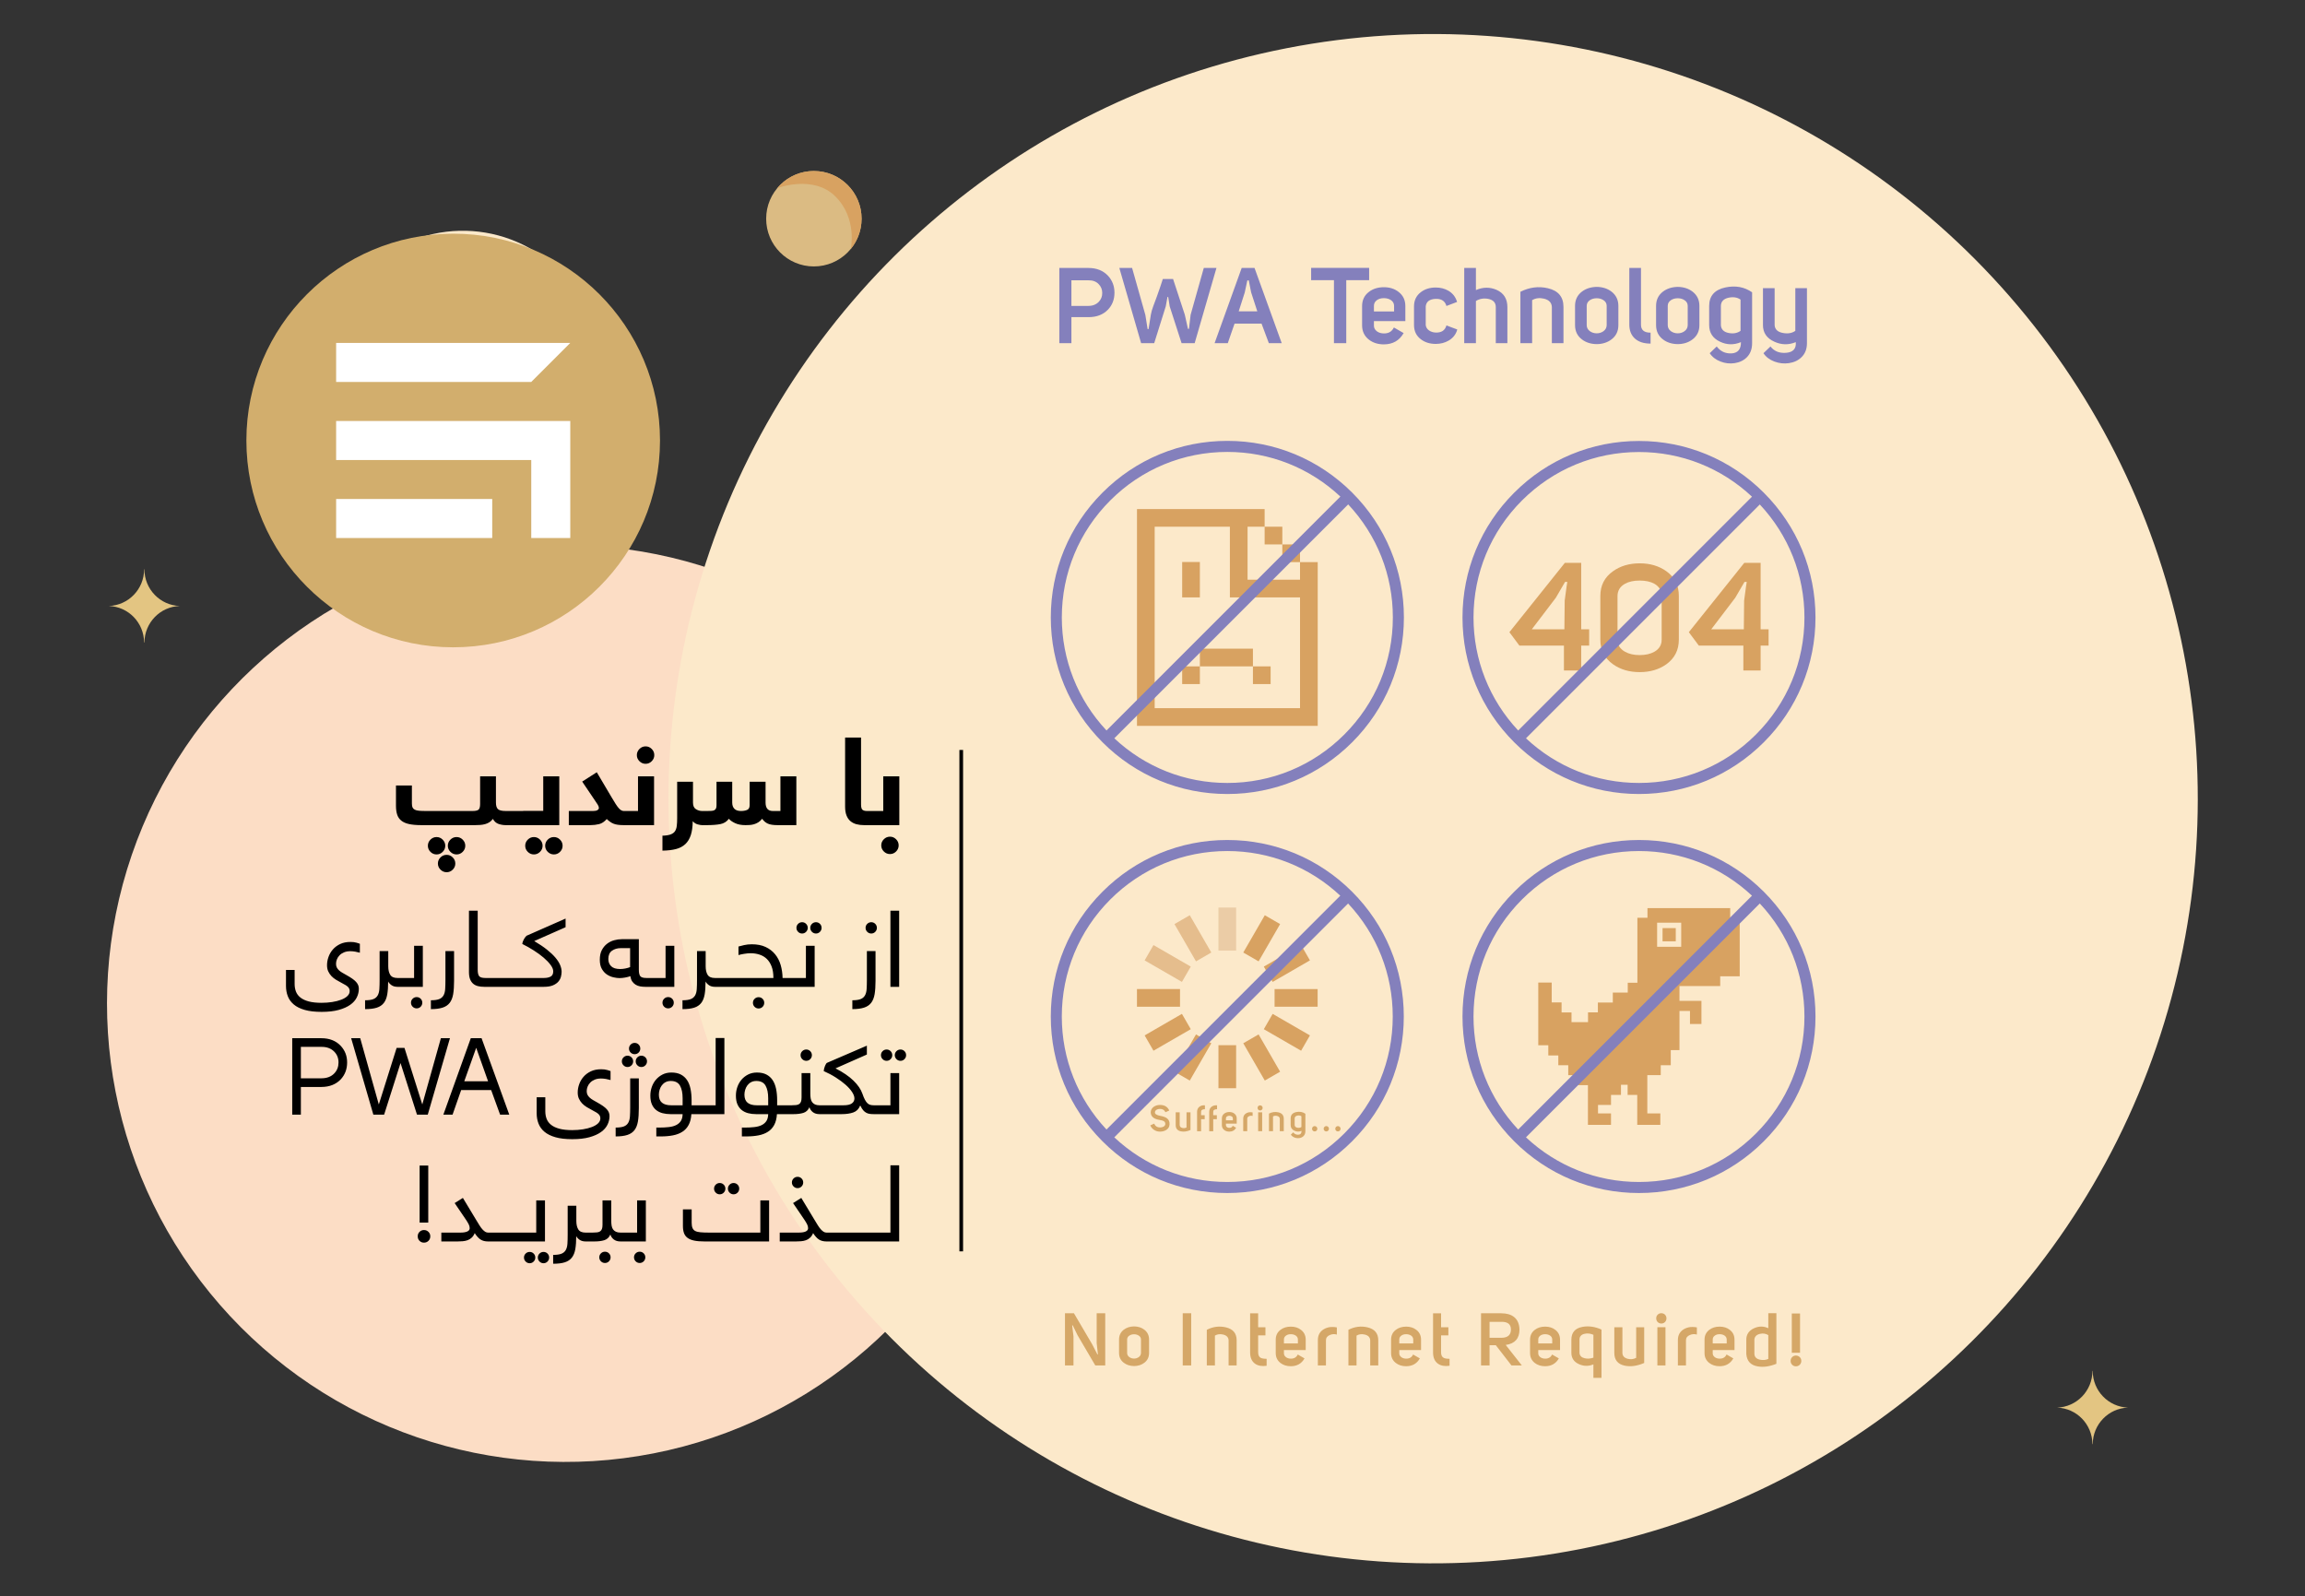 <?xml version="1.0" encoding="UTF-8"?>
<!DOCTYPE svg PUBLIC "-//W3C//DTD SVG 1.1//EN" "http://www.w3.org/Graphics/SVG/1.1/DTD/svg11.dtd">
<!-- Creator: CorelDRAW X7 -->
<svg xmlns="http://www.w3.org/2000/svg" xml:space="preserve" width="100%" height="100%" version="1.1" style="shape-rendering:geometricPrecision; text-rendering:geometricPrecision; image-rendering:optimizeQuality; fill-rule:evenodd; clip-rule:evenodd"
viewBox="0 0 331320 229460"
 xmlns:xlink="http://www.w3.org/1999/xlink">
 <rect x="0" y="0" width="331320" height="229460" fill="#333333" stroke="none"/>
 <defs>
  <style type="text/css">
   <![CDATA[
    .fil0 {fill:none}
    .fil13 {fill:#EBCCA6}
    .fil8 {fill:#D2AE6D}
    .fil14 {fill:#E5BD8D}
    .fil11 {fill:#D8A261}
    .fil12 {fill:#8480BC}
    .fil2 {fill:#FCDDC5}
    .fil1 {fill:#FCE9CA}
    .fil9 {fill:white}
    .fil6 {fill:#DBBB83;fill-rule:nonzero}
    .fil4 {fill:#D5A767;fill-rule:nonzero}
    .fil7 {fill:#D8A261;fill-rule:nonzero}
    .fil5 {fill:#8480BC;fill-rule:nonzero}
    .fil10 {fill:black;fill-rule:nonzero}
    .fil3 {fill:#E3C582;fill-rule:nonzero}
   ]]>
  </style>
 </defs>
 <g id="Layer_x0020_1">
  <g id="_1686744047488">
   <rect class="fil0" width="331320" height="229460"/>
   <g>
    <g>
     <circle class="fil1" transform="matrix(-0.151 0.131 0.131 0.151 66529.5 52750.5)" r="97958"/>
     <circle class="fil2" transform="matrix(-0.507 0.442 0.442 0.507 81269 144247)" r="97958"/>
     <circle class="fil1" transform="matrix(-0.846 0.737 0.737 0.846 205999 114802)" r="97958"/>
    </g>
    <path class="fil3" d="M15641 87104c2806,93 5055,2397 5074,5249l45 0c18,-2852 2266,-5156 5073,-5249 -2818,-94 -5076,-2416 -5077,-5284l-37 0c-2,2868 -2261,5190 -5078,5284z"/>
    <path class="fil4" d="M154303 192081l0 4180 -1225 0 0 -7493 1292 0 2599 4424 775 1492 72 -19 -180 -1612 0 -4285 1230 0 0 7493 -1431 0 -2549 -4341 -696 -1427 -78 21 191 1567zm8714 -295c-270,0 -497,64 -688,191 -210,141 -316,331 -316,569l0 1916c0,249 106,450 316,605 196,141 425,212 688,212 247,0 469,-71 667,-212 210,-155 315,-356 319,-605l0 -1916c0,-241 -106,-432 -319,-569 -191,-127 -413,-191 -667,-191zm-2166 760c0,-592 226,-1065 677,-1416 410,-310 907,-469 1489,-476 579,7 1069,166 1473,476 451,351 677,824 677,1416l0 1916c0,600 -226,1072 -677,1416 -404,311 -894,469 -1473,476 -593,-7 -1088,-165 -1489,-476 -451,-344 -677,-816 -677,-1416l0 -1916zm9153 -3778l1219 0 0 7493 -1219 0 0 -7493zm3462 2373c896,-452 1808,-570 2734,-353 1037,241 1555,861 1555,1855l0 3618 -1157 0 0 -3607c-21,-430 -282,-706 -781,-827 -452,-106 -845,-57 -1184,150l0 4284 -1167 0 0 -5120zm8599 5171c-686,101 -1240,2 -1663,-294 -473,-337 -709,-877 -709,-1618l0 -5632 1153 0 0 2011 1048 0 0 1162 -1048 0 0 2449c0,389 124,650 372,781 168,93 452,139 847,139l0 1002zm4495 -3766c0,-241 -106,-435 -319,-580 -198,-127 -429,-190 -699,-190 -282,0 -515,67 -696,201 -205,148 -302,345 -295,589l0 532 2009 0 0 -552zm951 2708c-424,746 -1080,1122 -1969,1125 -585,0 -1081,-155 -1488,-469 -450,-351 -678,-824 -681,-1416l0 -1928c0,-600 227,-1071 681,-1415 403,-310 899,-465 1488,-465 579,0 1067,155 1462,465 452,344 678,815 678,1415l0 1494 -3131 0 0 434c-7,210 74,389 242,538 148,134 344,217 583,247 560,61 948,-133 1165,-584l970 559zm3525 -4475c93,-28 261,-42 501,-42 217,0 425,21 621,61l0 1029c-337,-99 -672,-80 -1002,61 -376,156 -565,408 -565,755l0 3618 -1162 0 0 -3642c0,-762 339,-1313 1018,-1650 134,-68 310,-128 527,-181l62 -9zm2786 362c896,-452 1808,-570 2734,-353 1037,241 1555,861 1555,1855l0 3618 -1157 0 0 -3607c-21,-430 -282,-706 -781,-827 -452,-106 -845,-57 -1184,150l0 4284 -1167 0 0 -5120zm9317 1405c0,-241 -106,-435 -319,-580 -198,-127 -429,-190 -699,-190 -282,0 -515,67 -696,201 -205,148 -302,345 -295,589l0 532 2009 0 0 -552zm951 2708c-424,746 -1080,1122 -1969,1125 -585,0 -1081,-155 -1488,-469 -450,-351 -678,-824 -681,-1416l0 -1928c0,-600 227,-1071 681,-1415 403,-310 899,-465 1488,-465 579,0 1067,155 1462,465 452,344 678,815 678,1415l0 1494 -3131 0 0 434c-7,210 74,389 242,538 148,134 344,217 583,247 560,61 948,-133 1165,-584l970 559zm4269 1058c-686,101 -1240,2 -1663,-294 -473,-337 -709,-877 -709,-1618l0 -5632 1153 0 0 2011 1048 0 0 1162 -1048 0 0 2449c0,389 124,650 372,781 168,93 452,139 847,139l0 1002zm10386 -51l-1489 0 -2247 -2900 -899 0 0 2900 -1225 0 0 -7493 2898 0c784,0 1399,178 1851,538 494,395 751,990 776,1782 0,1307 -660,2049 -1979,2233l2314 2940zm-2951 -3969c924,0 1386,-398 1386,-1194 0,-755 -462,-1122 -1386,-1100l-1684 0 0 2294 1684 0zm7323 254c0,-241 -106,-435 -319,-580 -198,-127 -429,-190 -699,-190 -282,0 -515,67 -696,201 -205,148 -302,345 -295,589l0 532 2009 0 0 -552zm951 2708c-424,746 -1080,1122 -1969,1125 -585,0 -1081,-155 -1488,-469 -450,-351 -678,-824 -681,-1416l0 -1928c0,-600 227,-1071 681,-1415 403,-310 899,-465 1488,-465 579,0 1067,155 1462,465 452,344 678,815 678,1415l0 1494 -3131 0 0 434c-7,210 74,389 242,538 148,134 344,217 583,247 560,61 948,-133 1165,-584l970 559zm6130 2796l-1162 0 0 -1939c-687,289 -1373,282 -2057,-21 -734,-323 -1104,-866 -1111,-1628l0 -1886c0,-1037 527,-1652 1580,-1850 889,-167 1806,-40 2750,383l0 6941zm-1162 -6192c-433,-190 -859,-236 -1283,-139 -478,113 -718,392 -718,836l0 1907c34,411 284,667 750,771 388,93 806,65 1251,-83l0 -3292zm7301 4052c-1030,444 -1972,571 -2822,383 -983,-217 -1473,-827 -1473,-1831l0 -3683 1162 0 0 3704c21,423 274,700 755,827 438,113 847,67 1224,-139l0 -4392 1154 0 0 5131zm1726 -6413c0,-210 70,-387 211,-528 141,-141 316,-211 522,-211 217,0 392,70 528,211 141,141 212,318 212,528 0,210 -71,388 -212,532 -143,141 -318,212 -528,212 -202,0 -377,-71 -522,-212 -141,-148 -211,-326 -211,-532zm169 1271l0 5493 1164 0 0 -5493 -1164 0zm4554 11c93,-28 261,-42 501,-42 217,0 425,21 621,61l0 1029c-337,-99 -672,-80 -1002,61 -376,156 -565,408 -565,755l0 3618 -1162 0 0 -3642c0,-762 339,-1313 1018,-1650 134,-68 310,-128 527,-181l62 -9zm5410 1767c0,-241 -106,-435 -319,-580 -198,-127 -429,-190 -699,-190 -282,0 -515,67 -696,201 -205,148 -302,345 -295,589l0 532 2009 0 0 -552zm951 2708c-424,746 -1080,1122 -1969,1125 -585,0 -1081,-155 -1488,-469 -450,-351 -678,-824 -681,-1416l0 -1928c0,-600 227,-1071 681,-1415 403,-310 899,-465 1488,-465 579,0 1067,155 1462,465 452,344 678,815 678,1415l0 1494 -3131 0 0 434c-7,210 74,389 242,538 148,134 344,217 583,247 560,61 948,-133 1165,-584l970 559zm6192 -6496l0 7270c-990,397 -1888,521 -2697,372 -1011,-176 -1552,-770 -1628,-1788l0 -2025c-7,-769 363,-1325 1111,-1669 706,-317 1390,-317 2051,0l0 -2160 1163 0zm-1163 3152c-358,-228 -763,-288 -1215,-180 -485,120 -746,388 -785,806l0 2076c21,437 282,712 785,822 430,100 836,65 1215,-103l0 -3421zm4562 2532l-1184 0 0 -5642 1184 0 0 5642zm-1355 1173c0,-217 74,-400 223,-548 143,-148 321,-222 538,-222 217,0 402,74 553,222 149,148 223,331 223,548 0,217 -74,401 -223,553 -148,148 -333,222 -553,222 -217,0 -395,-74 -538,-222 -149,-149 -223,-332 -223,-553z"/>
    <path class="fil5" d="M154004 49329l-1736 0 0 -10813 4182 0c1173,0 2110,372 2813,1118 621,672 931,1484 931,2438 0,970 -310,1782 -931,2431 -693,723 -1624,1082 -2798,1082l-2461 0 0 3744zm2446 -5360c624,0 1123,-202 1499,-599 329,-348 491,-771 486,-1267 0,-486 -168,-904 -501,-1253 -367,-386 -860,-575 -1484,-559l-2446 0 0 3678 2446 0zm9454 5360l-1879 0 -3132 -10813 1835 0 1908 6763c-10,0 97,675 321,2021l135 0 336 -2094c114,-713 489,-1553 857,-2581 387,-1079 672,-1920 858,-2520l1476 0 1685 5131c-10,0 140,677 454,2034l142 0 239 -2021 1894 -6733 1820 0 -3133 10813 -1879 0 -1708 -5287 -216 -1356 -104 0c-173,893 -255,1341 -245,1341l-1664 5302zm12575 -10813l1847 0 3908 10813 -1848 0 -1052 -2810 -3879 0c-114,346 -277,817 -491,1408l-484 1402 -1896 0 3895 -10813zm1356 3498l-336 -1708 -208 0 -372 1738 -866 2706 2671 0 -889 -2736zm16964 -3513l0 1774 -3288 0 0 9054 -1769 0 0 -9054 -3281 0 0 -1774 8338 0zm3587 5468c0,-349 -153,-629 -461,-838 -285,-183 -618,-275 -1008,-275 -407,0 -743,97 -1005,290 -295,214 -435,499 -425,851l0 768 2899 0 0 -796zm1372 3907c-611,1076 -1558,1618 -2841,1624 -845,0 -1560,-224 -2148,-678 -649,-506 -977,-1188 -982,-2043l0 -2782c0,-866 328,-1545 982,-2042 583,-448 1298,-672 2148,-672 835,0 1540,224 2110,672 652,497 978,1176 978,2042l0 2155 -4518 0 0 627c-10,302 107,562 349,776 213,193 496,313 842,356 807,89 1367,-191 1680,-842l1400 807zm1492 -3834c0,-865 325,-1547 977,-2044 583,-448 1296,-672 2141,-672 689,0 1303,158 1835,471 621,369 1033,901 1237,1604l-1530 580c-204,-720 -728,-1061 -1573,-1020 -855,40 -1321,394 -1402,1066l0 2706c40,315 198,567 470,761 265,186 576,287 932,305 845,41 1369,-300 1573,-1020l1560 582c-196,700 -613,1235 -1255,1601 -539,314 -1158,471 -1847,471 -845,0 -1558,-224 -2141,-672 -652,-496 -977,-1178 -977,-2041l0 -2678zm8898 -5526l0 3177c1018,-438 2008,-448 2968,-31 1037,459 1556,1288 1556,2492l0 5175 -1668 0 0 -5190c0,-641 -362,-1033 -1082,-1178 -662,-125 -1252,-23 -1774,305l0 6063 -1680 0 0 -10813 1680 0zm6395 3424c1293,-652 2609,-822 3946,-509 1496,349 2244,1242 2244,2678l0 5220 -1669 0 0 -5205c-31,-621 -408,-1018 -1128,-1194 -651,-153 -1219,-81 -1708,216l0 6183 -1685 0 0 -7389zm10978 931c-389,0 -718,92 -992,275 -303,204 -456,479 -456,823l0 2764c0,359 153,649 456,873 282,203 613,305 992,305 357,0 677,-102 962,-305 303,-224 456,-514 461,-873l0 -2764c0,-349 -153,-624 -461,-823 -275,-183 -595,-275 -962,-275zm-3125 1098c0,-856 325,-1538 977,-2044 590,-448 1308,-677 2148,-688 835,11 1543,240 2126,688 651,506 977,1188 977,2044l0 2764c0,865 -326,1547 -977,2044 -583,448 -1291,677 -2126,687 -855,-10 -1570,-239 -2148,-687 -652,-497 -977,-1179 -977,-2044l0 -2764zm10858 5419c-969,0 -1723,-242 -2260,-731 -527,-476 -791,-1138 -797,-1983l0 -8158 1678 0 0 8158c0,766 461,1146 1379,1141l0 1573zm3915 -6517c-389,0 -718,92 -992,275 -303,204 -456,479 -456,823l0 2764c0,359 153,649 456,873 282,203 613,305 992,305 357,0 677,-102 962,-305 303,-224 456,-514 461,-873l0 -2764c0,-349 -153,-624 -461,-823 -275,-183 -595,-275 -962,-275zm-3125 1098c0,-856 325,-1538 977,-2044 590,-448 1308,-677 2148,-688 835,11 1543,240 2126,688 651,506 977,1188 977,2044l0 2764c0,865 -326,1547 -977,2044 -583,448 -1291,677 -2126,687 -855,-10 -1570,-239 -2148,-687 -652,-497 -977,-1179 -977,-2044l0 -2764zm8718 5831c527,700 1232,1033 2110,998 926,-49 1382,-588 1372,-1619 -1029,427 -2031,407 -3011,-66 -1039,-487 -1558,-1286 -1558,-2393l0 -2739c0,-1445 779,-2336 2339,-2667 1448,-306 2726,-72 3833,700l0 7315c0,835 -247,1507 -745,2013 -446,459 -1039,744 -1775,858 -689,99 -1361,23 -2013,-231 -690,-263 -1209,-665 -1558,-1202l1006 -967zm3423 -6735c-468,-328 -1038,-420 -1715,-275 -731,163 -1100,560 -1110,1191l0 2752c38,613 410,987 1110,1127 672,135 1242,31 1715,-305l0 -4490zm9545 -1647l0 7911c0,835 -260,1507 -781,2013 -459,459 -1064,744 -1820,858 -713,99 -1403,23 -2075,-231 -700,-263 -1224,-665 -1573,-1202l1008 -967c517,679 1260,985 2230,916 1018,-79 1489,-593 1407,-1537 -1038,427 -2066,407 -3087,-66 -1087,-487 -1632,-1286 -1632,-2393l0 -5302 1678 0 0 5315c40,613 438,987 1193,1127 711,135 1304,31 1782,-305l0 -6137 1670 0z"/>
    <path class="fil6" d="M110128 31439c0,3787 3071,6858 6858,6858 3787,0 6858,-3071 6858,-6858 0,-3788 -3071,-6858 -6858,-6858 -3787,0 -6858,3070 -6858,6858z"/>
    <path class="fil7" d="M122288 35789c972,-1183 1556,-2699 1556,-4350 0,-3788 -3070,-6858 -6858,-6858 -2114,0 -4004,956 -5262,2460 0,0 5177,-1985 8362,1200 3185,3186 2202,7548 2202,7548z"/>
    <circle class="fil8" cx="65142" cy="63315" r="29727"/>
    <path class="fil9" d="M70753 71728l0 5610 -22437 0 0 -5610 22437 0zm-22437 -16828l0 -5609c11219,0 22437,0 33655,0l-5609 5609c-9349,0 -18697,0 -28046,0zm33655 5610c0,5609 0,11218 0,16828l-5609 0 0 -11219 0 0 -28046 0 0 -5609c11219,0 22437,0 33655,0z"/>
    <path class="fil10" d="M72696 118603c-338,0 -679,-56 -1020,-167 -341,-112 -617,-356 -832,-729 -143,203 -311,361 -502,482 -194,120 -400,211 -626,273 -223,59 -455,97 -696,115 -241,17 -479,26 -714,26l-7740 0c-694,0 -1276,-50 -1749,-150 -470,-100 -846,-264 -1125,-488 -282,-223 -482,-511 -600,-864 -117,-352 -176,-781 -176,-1287l0 -2912 2289 0 0 2601c0,235 32,420 91,555 62,135 168,244 318,323 152,80 358,133 617,156 258,24 587,35 990,35l6714 0c403,0 682,-61 841,-185 156,-123 235,-402 235,-831l0 -3970 2274 0 0 3773c0,435 91,746 274,931 185,188 564,282 1137,282 91,0 179,9 261,30 85,20 159,62 227,123 64,65 114,159 149,288 36,130 50,306 50,532 0,400 -55,679 -167,829 -112,153 -285,229 -520,229zm65736 -10804l-528 0 0 72066 528 0 0 -35241 0 -36825zm-39055 52345c-39,623 -169,1139 -389,1548 -219,412 -518,739 -899,981 -378,246 -830,419 -1354,521 -524,103 -1109,154 -1753,154l-644 0 0 -1273 473 0c470,0 907,-23 1311,-69 403,-43 751,-135 1042,-275 294,-141 521,-335 690,-583 166,-250 255,-585 266,-1004l-1730 0c-419,0 -805,-46 -1155,-138 -352,-92 -659,-243 -922,-452 -261,-210 -465,-483 -613,-820 -148,-338 -220,-756 -220,-1255 0,-419 66,-827 204,-1226 138,-401 338,-754 598,-1060 263,-307 580,-555 953,-746 371,-189 797,-284 1275,-284 529,0 979,95 1346,284 371,191 670,460 900,804 230,348 396,767 498,1260 102,491 153,1037 153,1643l0 718 1078 0c409,0 614,204 614,613 0,255 -49,429 -146,521 -97,92 -253,138 -468,138l-1108 0zm-4671 -2792c0,518 151,901 450,1149 299,248 741,371 1323,371l1641 0 0 -1012c0,-766 -128,-1375 -381,-1817 -256,-444 -695,-666 -1318,-666 -294,0 -550,58 -764,176 -215,115 -391,271 -532,460 -140,189 -245,401 -314,636 -69,235 -105,468 -105,703zm5772 2792c-409,0 -613,-204 -613,-613 0,-256 48,-429 145,-521 98,-92 253,-138 468,-138l2389 0 0 -9670 1257 0 0 10942 -3646 0zm11198 0c-39,623 -169,1139 -389,1548 -219,412 -518,739 -899,981 -378,246 -830,419 -1354,521 -524,103 -1109,154 -1753,154l-644 0 0 -1273 473 0c470,0 907,-23 1311,-69 403,-43 751,-135 1042,-275 294,-141 521,-335 690,-583 166,-250 255,-585 266,-1004l-1730 0c-419,0 -805,-46 -1155,-138 -352,-92 -659,-243 -922,-452 -261,-210 -465,-483 -613,-820 -148,-338 -220,-756 -220,-1255 0,-419 66,-827 204,-1226 138,-401 338,-754 598,-1060 263,-307 580,-555 953,-746 371,-189 797,-284 1275,-284 529,0 979,95 1346,284 371,191 670,460 900,804 230,348 396,767 498,1260 102,491 153,1037 153,1643l0 718 1078 0c409,0 614,204 614,613 0,255 -49,429 -146,521 -97,92 -253,138 -468,138l-1108 0zm-4671 -2792c0,518 151,901 450,1149 299,248 741,371 1323,371l1641 0 0 -1012c0,-766 -128,-1375 -381,-1817 -256,-444 -695,-666 -1318,-666 -294,0 -550,58 -764,176 -215,115 -391,271 -532,460 -140,189 -245,401 -314,636 -69,235 -105,468 -105,703zm5772 2792c-409,0 -613,-204 -613,-613 0,-256 48,-429 145,-521 98,-92 253,-138 468,-138l1024 0c246,0 455,-11 629,-31 176,-20 322,-69 439,-146 118,-76 205,-189 261,-337 59,-145 87,-347 87,-603l0 -3510 1257 0 0 2943c0,253 18,485 53,695 34,209 103,386 205,529 102,140 240,253 411,337 174,82 394,123 664,123 409,0 614,204 614,613 0,255 -49,429 -146,521 -97,92 -253,138 -468,138 -398,0 -720,-95 -965,-284 -246,-191 -409,-426 -496,-712 -184,419 -473,689 -863,812 -391,123 -874,184 -1449,184l-1257 0zm2297 -8479c0,-225 82,-417 240,-573 161,-158 353,-237 577,-237 225,0 414,79 573,237 155,156 235,348 235,573 0,224 -80,416 -235,574 -159,161 -348,241 -573,241 -224,0 -416,-80 -577,-241 -158,-158 -240,-350 -240,-574zm2726 8479c-409,0 -613,-204 -613,-613 0,-256 48,-429 145,-521 98,-92 253,-138 468,-138l3436 0c562,0 969,-90 1211,-271 246,-179 368,-417 368,-710 0,-274 -112,-583 -337,-928 -225,-345 -537,-692 -935,-1045 -399,-352 -869,-697 -1403,-1040 -536,-342 -1116,-648 -1742,-924 10,-126 33,-253 69,-386 33,-130 76,-253 122,-365 49,-113 98,-207 146,-287 51,-76 95,-125 135,-145l5734 -2471 0 1275 -4507 1990c1083,555 1944,1142 2583,1766 638,623 1065,1246 1280,1872 125,358 242,644 355,856 112,212 232,381 360,506 128,125 266,207 416,245 149,41 320,62 509,62 409,0 613,204 613,613 0,255 -48,429 -146,521 -97,92 -252,138 -467,138 -215,0 -411,-13 -588,-38 -179,-23 -345,-77 -498,-161 -156,-82 -301,-202 -437,-358 -138,-158 -268,-370 -393,-641l-62 0c-194,480 -521,799 -978,958 -460,161 -1022,240 -1686,240l-3158 0zm7800 0c-409,0 -613,-204 -613,-613 0,-256 48,-429 145,-521 98,-92 253,-138 468,-138l2389 0 0 -4627 1257 0 0 5899 -3646 0zm1027 -8479c0,-225 79,-417 240,-573 159,-158 350,-237 575,-237 225,0 416,79 572,237 159,156 238,348 238,573 0,224 -79,416 -238,574 -156,161 -347,241 -572,241 -225,0 -416,-80 -575,-241 -161,-158 -240,-350 -240,-574zm1990 0c0,-225 82,-417 240,-573 161,-158 353,-237 578,-237 222,0 414,79 572,237 156,156 235,348 235,573 0,224 -79,416 -235,574 -158,161 -350,241 -572,241 -225,0 -417,-80 -578,-241 -158,-158 -240,-350 -240,-574zm-85370 4573l0 3980 -1242 0 0 -10988 4182 0c1165,0 2090,363 2778,1086 626,664 935,1469 930,2411 0,948 -304,1753 -915,2417 -692,723 -1620,1089 -2777,1094l-2956 0zm2940 -1245c800,0 1424,-237 1873,-717 399,-419 598,-941 598,-1564 0,-613 -204,-1132 -613,-1551 -460,-467 -1078,-697 -1858,-687l-2940 0 0 4519 2940 0zm11952 -4371l2560 8130 2673 -9522 1303 0 -3189 10988 -1548 0 -2366 -7417 -2358 7417 -1548 0 -3191 -10988 1303 0 2672 9522 2560 -8130 1129 0zm9532 -1392l1549 0 3983 10988 -1319 0 -1287 -3538 -4310 0 -1237 3538 -1323 0 3944 -10988zm2484 6190l-1707 -4811 -1714 4811 3421 0zm-8598 20312l-1241 0 0 -8203 1241 0 0 8203zm-1512 1978c-5,-256 82,-470 255,-644 174,-174 389,-263 644,-263 256,0 468,89 644,263 174,174 261,388 261,644 0,253 -87,467 -261,644 -176,173 -388,260 -644,260 -255,0 -470,-87 -644,-260 -173,-177 -260,-391 -255,-644zm10106 733c-419,0 -771,-87 -1055,-263 -286,-174 -572,-486 -861,-935 -115,276 -260,495 -439,659 -176,163 -376,286 -595,363 -220,76 -450,125 -695,145 -246,21 -488,31 -734,31l-2335 0 0 -1272 2747 0c429,0 759,-54 988,-161 230,-108 343,-263 343,-468 0,-194 -51,-388 -153,-585 -103,-194 -228,-404 -379,-628l-1630 -2402 1183 -741 1840 3053c204,340 383,631 536,877 151,245 299,442 437,595 141,151 274,266 401,345 128,76 261,115 401,115 409,0 614,204 614,613 0,255 -49,429 -146,521 -97,92 -253,138 -468,138zm0 0c-409,0 -613,-204 -613,-613 0,-256 48,-429 145,-521 98,-92 253,-138 468,-138l2269 0c408,0 613,204 613,613 0,255 -49,429 -146,521 -97,92 -253,138 -467,138l-2269 0zm2269 0c-409,0 -613,-204 -613,-613 0,-256 48,-429 145,-521 98,-92 253,-138 468,-138l2269 0c408,0 613,204 613,613 0,255 -49,429 -146,521 -97,92 -253,138 -467,138l-2269 0zm2269 0c-409,0 -613,-204 -613,-613 0,-256 48,-429 145,-521 98,-92 253,-138 468,-138l2389 0 0 -4627 1257 0 0 5899 -3646 0zm628 2312c0,-225 80,-414 241,-572 158,-156 350,-235 574,-235 225,0 417,79 573,235 158,158 237,347 237,572 0,225 -79,417 -237,578 -156,158 -348,240 -573,240 -224,0 -416,-82 -574,-240 -161,-161 -241,-353 -241,-578zm1991 0c0,-225 81,-414 240,-572 161,-156 352,-235 577,-235 223,0 414,79 573,235 155,158 235,347 235,572 0,225 -80,417 -235,578 -159,158 -350,240 -573,240 -225,0 -416,-82 -577,-240 -159,-161 -240,-353 -240,-578zm6864 -2312c-339,0 -621,-77 -845,-227 -225,-154 -391,-333 -501,-537 0,733 -44,1354 -130,1860 -90,506 -253,917 -499,1229 -245,312 -582,536 -1011,672 -429,138 -986,207 -1676,207l0 -1273c498,0 889,-53 1172,-161 281,-107 491,-281 631,-521 141,-237 223,-546 248,-919 26,-376 36,-826 36,-1354l0 -4111 1244 0 0 2179c0,519 95,930 284,1231 189,302 539,453 1047,453 409,0 613,204 613,613 0,255 -48,429 -145,521 -97,92 -253,138 -468,138zm-7 0c-409,0 -613,-204 -613,-613 0,-256 48,-429 145,-521 98,-92 253,-138 468,-138l1024 0c246,0 455,-11 629,-31 176,-20 322,-69 439,-146 118,-76 205,-189 261,-337 59,-145 87,-347 87,-603l0 -3510 1257 0 0 2943c0,253 18,485 53,695 34,209 103,386 205,529 102,140 240,253 411,337 174,82 394,123 664,123 409,0 614,204 614,613 0,255 -49,429 -146,521 -97,92 -253,138 -468,138 -398,0 -720,-95 -965,-284 -246,-191 -409,-426 -496,-712 -184,419 -473,689 -863,812 -391,123 -874,184 -1449,184l-1257 0zm1975 2281c0,-224 79,-416 240,-572 158,-158 353,-235 575,-235 225,0 416,77 575,235 156,156 235,348 235,572 0,225 -79,417 -235,578 -159,158 -350,237 -575,237 -222,0 -417,-79 -575,-237 -161,-161 -240,-353 -240,-578zm3048 -2281c-409,0 -613,-204 -613,-613 0,-256 48,-429 145,-521 98,-92 253,-138 468,-138l2389 0 0 -4627 1257 0 0 5899 -3646 0zm1944 2281c0,-224 79,-416 240,-572 159,-158 353,-235 575,-235 225,0 417,77 575,235 156,156 235,348 235,572 0,225 -79,417 -235,578 -158,158 -350,237 -575,237 -222,0 -416,-79 -575,-237 -161,-161 -240,-353 -240,-578zm19419 -2281l-9289 0c-593,0 -1088,-41 -1482,-123 -393,-84 -713,-212 -950,-391 -240,-176 -412,-406 -514,-687 -102,-283 -153,-628 -153,-1037l0 -2373 1257 0 0 1916c0,314 38,567 118,756 76,189 206,335 388,432 181,97 432,161 748,189 317,30 723,46 1217,46l7401 0 0 -4627 1259 0 0 5899zm-7912 -7590c0,-225 79,-417 240,-573 159,-158 350,-237 575,-237 225,0 416,79 572,237 159,156 238,348 238,573 0,224 -79,416 -238,574 -156,161 -347,241 -572,241 -225,0 -416,-80 -575,-241 -161,-158 -240,-350 -240,-574zm1990 0c0,-225 82,-417 240,-573 161,-158 353,-237 578,-237 222,0 414,79 572,237 156,156 235,348 235,573 0,224 -79,416 -235,574 -158,161 -350,241 -572,241 -225,0 -417,-80 -578,-241 -158,-158 -240,-350 -240,-574zm14164 7590c-419,0 -771,-87 -1055,-263 -286,-174 -572,-486 -861,-935 -115,276 -260,495 -439,659 -176,163 -376,286 -595,363 -220,76 -450,125 -695,145 -246,21 -488,31 -734,31l-2335 0 0 -1272 2747 0c429,0 759,-54 988,-161 230,-108 343,-263 343,-468 0,-194 -51,-388 -153,-585 -103,-194 -228,-404 -379,-628l-1630 -2402 1183 -741 1840 3053c204,340 383,631 536,877 151,245 299,442 437,595 141,151 274,266 401,345 128,76 261,115 401,115 409,0 614,204 614,613 0,255 -49,429 -146,521 -97,92 -253,138 -468,138zm-4966 -8479c0,-225 82,-417 240,-573 161,-158 353,-237 577,-237 225,0 414,79 573,237 155,156 235,348 235,573 0,224 -80,416 -235,574 -159,161 -348,241 -573,241 -224,0 -416,-80 -577,-241 -158,-158 -240,-350 -240,-574zm4966 8479c-409,0 -613,-204 -613,-613 0,-256 48,-429 145,-521 98,-92 253,-138 468,-138l2269 0c408,0 613,204 613,613 0,255 -49,429 -146,521 -97,92 -253,138 -467,138l-2269 0zm2269 0c-409,0 -613,-204 -613,-613 0,-256 48,-429 145,-521 98,-92 253,-138 468,-138l2269 0c408,0 613,204 613,613 0,255 -49,429 -146,521 -97,92 -253,138 -467,138l-2269 0zm2269 0c-409,0 -613,-204 -613,-613 0,-256 48,-429 145,-521 98,-92 253,-138 468,-138l2269 0c408,0 613,204 613,613 0,255 -49,429 -146,521 -97,92 -253,138 -467,138l-2269 0zm2269 0c-409,0 -613,-204 -613,-613 0,-256 48,-429 145,-521 98,-92 253,-138 468,-138l2389 0 0 -9670 1257 0 0 10942 -3646 0zm-62657 -54321c0,-338 123,-632 370,-879 247,-247 541,-370 885,-370 340,0 631,123 878,370 247,247 370,541 370,879 0,337 -123,631 -370,878 -247,247 -538,370 -878,370 -338,0 -632,-123 -882,-370 -250,-247 -373,-541 -373,-878zm-1440 -2557c0,-338 123,-632 370,-879 247,-246 541,-370 879,-370 338,0 632,124 878,370 247,247 371,541 371,879 0,338 -124,632 -371,879 -246,246 -540,370 -878,370 -338,0 -632,-124 -879,-370 -247,-247 -370,-541 -370,-879zm2868 0c0,-338 123,-632 370,-879 247,-246 541,-370 888,-370 338,0 631,124 878,370 247,247 371,541 371,879 0,338 -124,632 -371,879 -247,246 -540,370 -878,370 -341,0 -635,-124 -885,-370 -250,-247 -373,-541 -373,-879zm8316 -2962c-91,0 -179,-9 -262,-26 -85,-18 -158,-59 -226,-124 -64,-67 -114,-164 -150,-294 -35,-129 -50,-305 -50,-529 0,-402 56,-678 168,-831 112,-153 285,-227 520,-227l2609 0c91,0 180,9 262,30 82,20 159,62 223,123 68,65 118,159 153,288 32,130 50,306 50,532 0,400 -56,679 -167,829 -112,153 -286,229 -521,229l-2609 0zm2609 0c-91,0 -179,-9 -262,-26 -85,-18 -158,-62 -226,-133 -64,-73 -114,-173 -150,-302 -35,-130 -50,-306 -50,-529 0,-403 56,-679 168,-832 112,-150 285,-226 520,-226l2789 0 0 -4969 2306 0 0 7017 -5095 0zm197 2962c0,-338 123,-632 370,-879 247,-246 541,-370 879,-370 338,0 632,124 878,370 247,247 371,541 371,879 0,338 -124,632 -371,879 -246,246 -540,370 -878,370 -338,0 -632,-124 -879,-370 -247,-247 -370,-541 -370,-879zm2868 0c0,-338 123,-632 370,-879 247,-246 544,-370 888,-370 337,0 631,124 878,370 247,247 370,541 370,879 0,338 -123,632 -370,879 -247,246 -541,370 -878,370 -338,0 -635,-124 -885,-370 -250,-247 -373,-541 -373,-879zm11313 -2962c-340,0 -628,-18 -869,-53 -241,-32 -450,-85 -626,-159 -174,-70 -338,-161 -494,-276 -156,-111 -314,-241 -473,-391 -338,391 -705,635 -1102,732 -397,97 -823,147 -1284,147l-3065 0 0 -2031 3488 0c279,0 491,-44 629,-129 138,-88 206,-191 206,-311 0,-133 -56,-291 -168,-476 -112,-188 -320,-500 -626,-935l-1607 -2377 2098 -1343 2119 3582c223,379 417,697 581,955 165,259 312,464 447,614 135,153 262,262 379,324 118,64 241,96 367,96 91,0 180,9 265,30 88,20 161,62 226,123 62,65 112,159 144,288 35,130 53,306 53,532 0,400 -56,679 -168,829 -111,153 -285,229 -520,229zm1866 -10064c0,-338 123,-632 370,-882 247,-250 544,-376 888,-376 338,0 631,123 878,370 247,247 370,544 370,888 0,338 -123,631 -370,878 -247,247 -540,370 -878,370 -338,0 -632,-123 -882,-370 -250,-247 -376,-540 -376,-878zm165 8033l0 -4986 2309 0 0 7017 -4340 0c-91,0 -179,-9 -262,-26 -85,-18 -158,-59 -226,-124 -64,-67 -114,-164 -150,-294 -35,-129 -50,-305 -50,-529 0,-402 56,-678 168,-831 112,-153 285,-227 520,-227l2031 0zm9212 2031c-156,0 -367,-35 -638,-109 -270,-70 -505,-223 -705,-458 -12,796 -106,1463 -279,2001 -176,535 -441,970 -793,1299 -353,329 -800,567 -1337,705 -541,141 -1190,217 -1946,229l0 -2151c482,-11 864,-67 1149,-170 282,-100 497,-247 638,-447 138,-197 229,-452 270,-767 41,-311 59,-687 59,-1122l0 -5251 2274 0 0 2997c0,458 139,776 418,949 279,176 576,264 890,264 91,0 179,9 262,30 85,20 158,62 226,123 65,65 115,159 150,288 35,130 50,306 50,532 0,400 -56,679 -168,829 -111,153 -285,229 -520,229zm714 -2031c258,0 473,-5 640,-17 171,-12 309,-47 415,-103 106,-59 182,-144 232,-256 50,-111 73,-267 73,-470l0 -3364 2257 0 0 2997c0,376 100,673 306,890 203,215 523,323 958,323 341,0 631,-52 875,-155 244,-103 365,-332 365,-691l0 -3364 2289 0 0 2997c0,808 350,1213 1043,1213l1093 0 0 -4986 2289 0 0 7017 -2694 0c-626,0 -1096,-73 -1417,-220 -317,-147 -584,-377 -805,-694 -176,226 -367,397 -567,517 -200,121 -408,212 -620,274 -212,58 -420,94 -623,105 -206,12 -400,18 -591,18 -596,0 -1099,-97 -1507,-294 -406,-194 -697,-399 -870,-620 -314,414 -726,670 -1234,767 -508,97 -1155,147 -1942,147l-688 0c-91,0 -179,-9 -262,-26 -85,-18 -158,-59 -226,-124 -64,-67 -114,-164 -150,-294 -35,-129 -50,-305 -50,-529 0,-402 56,-678 168,-831 112,-153 285,-227 520,-227l723 0zm24001 973c0,400 -56,679 -168,829 -111,153 -285,229 -520,229l-740 0c-403,0 -770,-44 -1102,-132 -332,-91 -620,-238 -861,-441 -241,-203 -429,-476 -564,-817 -136,-341 -203,-764 -203,-1269l0 -9927 2292 0 0 9606c0,415 73,676 217,785 147,109 356,164 626,164l335 0c91,0 179,9 262,30 85,20 158,62 226,123 65,65 115,159 150,288 35,130 50,306 50,532zm1326 -973l0 -4986 2309 0 0 7017 -4340 0c-91,0 -179,-9 -262,-26 -85,-18 -158,-59 -226,-124 -64,-67 -114,-164 -150,-294 -35,-129 -50,-305 -50,-529 0,-402 56,-678 168,-831 112,-153 285,-227 520,-227l2031 0zm-288 4940c0,-338 123,-632 370,-878 247,-247 540,-371 887,-371 338,0 629,124 876,371 247,246 370,540 370,878 0,338 -123,632 -370,879 -247,247 -538,370 -876,370 -341,0 -635,-123 -884,-370 -250,-247 -373,-541 -373,-879zm-84321 19922c0,398 64,764 191,1096 128,332 343,618 644,856 302,240 700,426 1198,559 496,133 1112,197 1845,197 529,0 1037,-39 1523,-115 488,-77 917,-187 1290,-330 375,-143 672,-317 891,-526 220,-210 330,-447 330,-713 0,-235 -77,-432 -233,-590 -153,-161 -447,-347 -876,-562 -304,-156 -587,-314 -848,-475 -263,-161 -488,-343 -675,-542 -186,-202 -337,-424 -452,-674 -115,-251 -171,-545 -171,-884 0,-389 69,-782 210,-1178 138,-396 347,-756 628,-1078 279,-322 629,-583 1048,-782 419,-199 914,-299 1489,-299 340,0 639,38 897,115 260,77 411,125 449,146l0 1287c-204,-58 -426,-110 -664,-153 -240,-43 -478,-64 -713,-64 -339,0 -638,54 -896,161 -261,107 -476,248 -644,424 -171,174 -299,368 -383,583 -85,214 -128,429 -128,643 0,205 38,381 112,529 77,146 179,281 312,404 133,123 286,235 460,337 176,102 365,210 570,325 350,194 641,373 876,536 232,161 419,320 557,475 138,154 237,310 299,468 61,156 94,327 94,511 0,429 -97,843 -294,1244 -194,399 -505,751 -935,1058 -429,306 -983,554 -1660,741 -680,189 -1500,281 -2463,281 -963,0 -1771,-92 -2425,-281 -654,-187 -1180,-447 -1576,-782 -396,-335 -682,-728 -856,-1183 -176,-455 -263,-950 -263,-1489l0 -2290 1242 0 0 2014zm14789 411c-339,0 -621,-77 -845,-227 -225,-154 -391,-333 -501,-537 0,733 -44,1354 -130,1860 -90,506 -253,917 -499,1229 -245,312 -582,536 -1011,672 -429,138 -986,207 -1676,207l0 -1273c498,0 889,-53 1172,-161 281,-107 491,-281 631,-521 141,-237 223,-546 248,-919 26,-376 36,-826 36,-1354l0 -4111 1244 0 0 2179c0,519 95,930 284,1231 189,302 539,453 1047,453 409,0 613,204 613,613 0,255 -48,429 -145,521 -97,92 -253,138 -468,138zm-7 0c-409,0 -613,-204 -613,-613 0,-256 48,-429 145,-521 98,-92 253,-138 468,-138l2389 0 0 -4627 1257 0 0 5899 -3646 0zm1944 2281c0,-224 79,-416 240,-572 159,-158 353,-235 575,-235 225,0 417,77 575,235 156,156 235,348 235,572 0,225 -79,417 -235,578 -158,158 -350,237 -575,237 -222,0 -416,-79 -575,-237 -161,-161 -240,-353 -240,-578zm4951 -7416l1242 0 0 4274c0,759 -44,1395 -130,1914 -90,516 -253,932 -499,1249 -245,317 -585,547 -1019,687 -434,143 -994,215 -1684,215l0 -1273c499,0 890,-53 1173,-161 281,-107 493,-281 631,-521 141,-237 222,-546 248,-919 25,-376 38,-826 38,-1354l0 -4111zm6586 4476c0,255 -48,429 -145,521 -97,92 -253,138 -468,138l-398 0c-330,0 -629,-33 -897,-102 -271,-67 -498,-182 -690,-343 -189,-163 -337,-380 -445,-651 -107,-273 -161,-613 -161,-1022l0 -8824 1257 0 0 8487c0,429 69,733 202,912 136,181 432,271 892,271l240 0c409,0 613,204 613,613zm-613 659c-409,0 -613,-204 -613,-613 0,-256 48,-429 145,-521 98,-92 253,-138 468,-138l2269 0c408,0 613,204 613,613 0,255 -49,429 -146,521 -97,92 -253,138 -467,138l-2269 0zm2269 0c-409,0 -613,-204 -613,-613 0,-256 48,-429 145,-521 98,-92 253,-138 468,-138l2269 0c408,0 613,204 613,613 0,255 -49,429 -146,521 -97,92 -253,138 -467,138l-2269 0zm2269 0c-409,0 -613,-204 -613,-613 0,-256 48,-429 145,-521 98,-92 253,-138 468,-138l3661 0c378,0 695,-67 945,-200 253,-130 378,-388 378,-766 0,-266 -125,-567 -378,-910 -250,-342 -585,-689 -999,-1044 -413,-353 -889,-703 -1425,-1043 -537,-342 -1083,-651 -1643,-925 10,-125 41,-250 89,-378 52,-128 108,-245 169,-352 61,-108 125,-202 192,-284 64,-82 120,-138 163,-169l5608 -2470 0 1244 -4507 1990c713,419 1321,828 1822,1227 501,398 909,784 1221,1152 312,370 539,725 680,1068 143,342 214,664 214,968 0,215 -33,452 -97,708 -66,258 -189,493 -375,707 -184,215 -445,394 -782,537 -337,140 -772,212 -1306,212l-3630 0zm12904 -4003c0,429 136,776 409,1042 271,268 703,401 1290,401 225,0 468,-25 731,-74 261,-51 496,-118 700,-202l0 -2726 -1349 0c-488,0 -907,125 -1257,371 -350,247 -524,643 -524,1188zm1595 2746c-246,0 -527,-36 -849,-110 -322,-71 -631,-202 -922,-388 -291,-187 -539,-452 -743,-797 -205,-345 -307,-792 -307,-1339 0,-554 97,-1017 291,-1390 194,-370 445,-674 751,-909 307,-235 647,-404 1020,-506 370,-102 741,-154 1111,-154l2440 0 0 4395c0,429 66,733 197,912 133,181 429,271 889,271l365 0c409,0 613,204 613,613 0,255 -48,429 -145,521 -97,92 -253,138 -468,138l-516 0c-263,0 -519,-23 -759,-66 -242,-46 -457,-128 -649,-248 -189,-120 -350,-276 -483,-468 -130,-191 -217,-444 -258,-753 -224,81 -477,148 -758,199 -281,53 -555,79 -820,79zm4243 1257c-409,0 -613,-204 -613,-613 0,-256 48,-429 145,-521 98,-92 253,-138 468,-138l2389 0 0 -4627 1257 0 0 5899 -3646 0zm1944 2281c0,-224 79,-416 240,-572 159,-158 353,-235 575,-235 225,0 417,77 575,235 156,156 235,348 235,572 0,225 -79,417 -235,578 -158,158 -350,237 -575,237 -222,0 -416,-79 -575,-237 -161,-161 -240,-353 -240,-578zm7539 -2281c-339,0 -621,-77 -845,-227 -225,-154 -391,-333 -501,-537 0,733 -44,1354 -130,1860 -90,506 -253,917 -499,1229 -245,312 -582,536 -1011,672 -429,138 -986,207 -1676,207l0 -1273c498,0 889,-53 1172,-161 281,-107 491,-281 631,-521 141,-237 223,-546 248,-919 26,-376 36,-826 36,-1354l0 -4111 1244 0 0 2179c0,519 95,930 284,1231 189,302 539,453 1047,453 409,0 613,204 613,613 0,255 -48,429 -145,521 -97,92 -253,138 -468,138zm-7 0c-409,0 -613,-204 -613,-613 0,-256 48,-429 145,-521 98,-92 253,-138 468,-138l2269 0c408,0 613,204 613,613 0,255 -49,429 -146,521 -97,92 -253,138 -467,138l-2269 0zm2269 0c-409,0 -613,-204 -613,-613 0,-256 48,-429 145,-521 98,-92 253,-138 468,-138l6144 0c0,-654 -84,-1206 -258,-1653 -171,-450 -406,-815 -702,-1099 -297,-281 -647,-485 -1045,-613 -399,-128 -818,-192 -1257,-192 -294,0 -608,28 -940,85 -332,53 -606,112 -818,179l0 -1229c205,-59 475,-128 810,-205 337,-76 705,-117 1106,-117 767,0 1426,127 1975,383 549,253 1004,603 1370,1047 365,445 633,961 804,1549 171,590 263,1211 274,1865l950 0c409,0 613,204 613,613 0,255 -48,429 -145,521 -97,92 -253,138 -468,138l-8413 0zm3201 2297c0,-225 79,-417 240,-572 159,-159 353,-236 575,-236 225,0 417,77 575,236 156,155 235,347 235,572 0,225 -79,416 -235,577 -158,159 -350,238 -575,238 -222,0 -416,-79 -575,-238 -161,-161 -240,-352 -240,-577zm5227 -2297c-409,0 -613,-204 -613,-613 0,-256 48,-429 145,-521 98,-92 253,-138 468,-138l2389 0 0 -4627 1257 0 0 5899 -3646 0zm1027 -8479c0,-225 79,-417 240,-573 159,-158 350,-237 575,-237 225,0 416,79 572,237 159,156 238,348 238,573 0,224 -79,416 -238,574 -156,161 -347,241 -572,241 -225,0 -416,-80 -575,-241 -161,-158 -240,-350 -240,-574zm1990 0c0,-225 82,-417 240,-573 161,-158 353,-237 578,-237 222,0 414,79 572,237 156,156 235,348 235,573 0,224 -79,416 -235,574 -158,161 -350,241 -572,241 -225,0 -417,-80 -578,-241 -158,-158 -240,-350 -240,-574zm8137 3344l1242 0 0 4274c0,759 -44,1395 -130,1914 -90,516 -253,932 -499,1249 -245,317 -585,547 -1019,687 -434,143 -994,215 -1684,215l0 -1273c499,0 890,-53 1173,-161 281,-107 493,-281 631,-521 141,-237 222,-546 248,-919 25,-376 38,-826 38,-1354l0 -4111zm-189 -3344c0,-225 82,-417 240,-573 161,-158 353,-237 578,-237 225,0 414,79 572,237 156,156 235,348 235,573 0,224 -79,416 -235,574 -158,161 -347,241 -572,241 -225,0 -417,-80 -578,-241 -158,-158 -240,-350 -240,-574zm4828 -2463l0 10942 -1257 0 0 -10942 1257 0zm-50863 28830c0,398 64,764 191,1096 128,332 343,618 644,856 302,240 700,426 1198,559 496,133 1112,197 1845,197 529,0 1037,-39 1523,-115 488,-77 917,-187 1290,-330 375,-143 672,-317 891,-526 220,-210 330,-447 330,-713 0,-235 -77,-432 -233,-590 -153,-161 -447,-347 -876,-562 -304,-156 -587,-314 -848,-475 -263,-161 -488,-343 -675,-542 -186,-202 -337,-424 -452,-674 -115,-251 -171,-545 -171,-884 0,-389 69,-782 210,-1178 138,-396 347,-756 628,-1078 279,-322 629,-583 1048,-782 419,-199 914,-299 1489,-299 340,0 639,38 897,115 260,77 411,125 449,146l0 1287c-204,-58 -426,-110 -664,-153 -240,-43 -478,-64 -713,-64 -339,0 -638,54 -896,161 -261,107 -476,248 -644,424 -171,174 -299,368 -383,583 -85,214 -128,429 -128,643 0,205 38,381 112,529 77,146 179,281 312,404 133,123 286,235 460,337 176,102 365,210 570,325 350,194 641,373 876,536 232,161 419,320 557,475 138,154 237,310 299,468 61,156 94,327 94,511 0,429 -97,843 -294,1244 -194,399 -505,751 -935,1058 -429,306 -983,554 -1660,741 -680,189 -1500,281 -2463,281 -963,0 -1771,-92 -2425,-281 -654,-187 -1180,-447 -1576,-782 -396,-335 -682,-728 -856,-1183 -176,-455 -263,-950 -263,-1489l0 -2290 1242 0 0 2014zm12201 -4724l1242 0 0 4274c0,759 -44,1395 -130,1914 -90,516 -253,932 -499,1249 -245,317 -585,547 -1019,687 -434,143 -994,215 -1684,215l0 -1273c499,0 890,-53 1173,-161 281,-107 493,-281 631,-521 141,-237 222,-546 248,-919 25,-376 38,-826 38,-1354l0 -4111zm-1198 -2455c0,-225 79,-417 240,-573 159,-158 350,-237 575,-237 225,0 416,79 572,237 159,156 238,348 238,573 0,224 -79,416 -238,574 -156,161 -347,241 -572,241 -225,0 -416,-80 -575,-241 -161,-158 -240,-350 -240,-574zm1990 0c0,-225 82,-417 240,-573 161,-158 353,-237 578,-237 222,0 414,79 572,237 156,156 235,348 235,573 0,224 -79,416 -235,574 -158,161 -350,241 -572,241 -225,0 -417,-80 -578,-241 -158,-158 -240,-350 -240,-574zm-965 -1835c0,-225 81,-416 240,-577 161,-159 352,-238 577,-238 225,0 414,79 572,238 156,161 235,352 235,577 0,225 -79,414 -235,573 -158,155 -347,235 -572,235 -225,0 -416,-80 -577,-235 -159,-159 -240,-348 -240,-573z"/>
    <g>
     <g>
      <path class="fil11" d="M241656 132624l0 3461 -3462 0 0 -3461 3462 0zm-781 2681l0 -1900 -1900 0 0 1900 1900 0zm-5517 -3384l0 9340 -1386 0 0 1407 -2147 0 0 1438 -2147 0 0 1407 -1417 0 0 1407 -2373 0 0 -1396 -1428 0 0 -1438 -1419 0 0 -2857 -1931 0 0 9013 1443 0 0 1468 1438 0 0 1407 1427 0 0 1428 1387 0 0 1428 1444 0 0 1202 0 205 0 744 0 698 0 1218 0 826 0 822 3318 0 0 -1648 -1869 0 0 -1218 1869 0 0 -1442 1432 0 0 -1458 955 0 0 1458 1382 0 0 2660 0 826 0 822 3318 0 0 -1648 -1869 0 0 -2660 0 -2742 0 -99 1932 0 0 -1423 1438 0 0 -2177 1253 0 0 -5624 1510 0 0 1869 1648 0 0 -3317 -822 0 -826 0 -1510 0 0 -2132 5855 0 0 -1402 2804 0 0 -8412 -1366 0 0 -1387 -11894 0 0 1387 -1449 0z"/>
      <path class="fil12" d="M235586 171483c-6775,0 -13146,-2641 -17934,-7433 -4793,-4792 -7433,-11164 -7433,-17939 0,-6779 2640,-13147 7433,-17939 4788,-4793 11159,-7433 17934,-7433 6779,0 13147,2640 17939,7433 4793,4792 7433,11160 7433,17939 0,6775 -2640,13147 -7433,17939 -4792,4792 -11160,7433 -17939,7433zm-16816 -42193c-4491,4495 -6969,10469 -6969,16821 0,6086 2281,11823 6423,16244l33606 -33610c-4421,-4142 -10154,-6419 -16244,-6419 -6352,0 -12321,2474 -16816,6964zm34183 577l-33610 33610c4421,4142 10158,6419 16243,6419 6353,0 12326,-2474 16817,-6968 4494,-4492 6967,-10465 6967,-16817 0,-6090 -2275,-11823 -6417,-16244z"/>
     </g>
     <g>
      <path class="fil4" d="M166010 159873c-21,245 239,418 780,519 413,77 721,187 924,331 291,206 423,505 397,896 -14,332 -164,594 -451,785 -256,167 -566,251 -931,253 -293,0 -564,-76 -809,-227 -263,-161 -456,-384 -581,-671l556 -251c166,367 449,550 845,550 202,0 372,-40 511,-120 153,-90 237,-212 249,-366 12,-189 -65,-333 -237,-430 -125,-69 -327,-126 -603,-168 -834,-127 -1254,-501 -1257,-1122 21,-321 168,-576 440,-766 245,-173 541,-261 891,-263 657,0 1103,268 1336,804l-551 241c-142,-317 -405,-477 -785,-477 -193,0 -355,40 -489,121 -147,90 -225,211 -235,361zm5111 2552c-510,220 -976,283 -1397,189 -487,-107 -730,-410 -730,-907l0 -1824 576 0 0 1835c10,210 135,346 374,410 216,56 419,33 606,-70l0 -2175 571 0 0 2542zm2073 -2988c-367,0 -550,122 -550,367l0 493 519 0 0 576 -519 0 0 1726 -576 0 0 -2795c0,-304 110,-543 330,-718 210,-163 476,-234 796,-214l0 565zm1746 0c-367,0 -551,122 -551,367l0 493 520 0 0 576 -520 0 0 1726 -575 0 0 -2795c0,-304 110,-543 330,-718 209,-163 476,-234 796,-214l0 565zm2270 1321c0,-119 -53,-215 -158,-287 -98,-62 -212,-94 -346,-94 -140,0 -255,33 -345,100 -101,73 -149,170 -146,292l0 263 995 0 0 -274zm471 1342c-209,369 -535,555 -975,557 -290,0 -535,-76 -737,-232 -224,-174 -336,-409 -338,-702l0 -954c0,-298 113,-531 338,-701 200,-154 445,-231 737,-231 286,0 529,77 724,231 224,170 335,403 335,701l0 739 -1550 0 0 215c-3,104 36,193 120,267 73,66 170,107 289,122 276,31 469,-66 576,-289l481 277zm1815 -2217c46,-14 129,-20 248,-20 107,0 210,10 307,30l0 509c-166,-49 -333,-39 -496,31 -186,77 -279,202 -279,373l0 1793 -576 0 0 -1805c0,-377 168,-650 504,-816 67,-35 153,-64 261,-91l31 -4zm1265 -634c0,-105 36,-192 105,-262 71,-70 157,-105 259,-105 107,0 194,35 261,105 70,70 105,157 105,262 0,103 -35,191 -105,263 -71,70 -157,105 -261,105 -101,0 -187,-35 -259,-105 -69,-74 -105,-161 -105,-263zm85 629l0 2721 576 0 0 -2721 -576 0zm1558 185c444,-224 896,-283 1355,-176 513,121 770,427 770,919l0 1793 -573 0 0 -1787c-11,-213 -140,-349 -387,-410 -223,-53 -418,-28 -587,75l0 2122 -578 0 0 -2536zm3484 2697c181,240 423,355 724,343 318,-17 474,-202 471,-556 -353,147 -697,140 -1033,-22 -357,-168 -535,-442 -535,-822l0 -940c0,-496 268,-802 803,-916 497,-105 936,-24 1315,241l0 2511c0,286 -84,517 -256,691 -152,157 -356,255 -608,294 -237,34 -468,8 -692,-79 -236,-91 -415,-229 -534,-413l345 -332zm1175 -2312c-160,-112 -356,-144 -589,-94 -251,56 -377,192 -380,409l0 944c12,211 140,339 380,387 231,47 427,11 589,-104l0 -1542zm1529 1800c0,-109 36,-201 110,-274 69,-74 158,-111 266,-111 107,0 198,37 274,111 73,73 110,165 110,274 0,108 -37,198 -110,271 -74,74 -165,110 -274,110 -108,0 -197,-36 -266,-110 -74,-73 -110,-163 -110,-271zm1669 0c0,-109 36,-201 110,-274 70,-74 159,-111 266,-111 108,0 199,37 274,111 73,73 110,165 110,274 0,108 -37,198 -110,271 -74,74 -165,110 -274,110 -107,0 -196,-36 -266,-110 -74,-73 -110,-163 -110,-271zm1670 0c0,-109 36,-201 109,-274 70,-74 159,-111 267,-111 107,0 198,37 274,111 73,73 110,165 110,274 0,108 -37,198 -110,271 -74,74 -165,110 -274,110 -108,0 -197,-36 -267,-110 -73,-73 -109,-163 -109,-271z"/>
      <g>
       <path class="fil11" d="M189396 142164l-6189 0 0 2542 6189 0 0 -2542zm-1104 6662l-5360 -3094 -1271 2202 5360 3094 1271 -2202zm-4288 5218l-3094 -5359 -2202 1271 3095 5360 2201 -1272zm-6322 2376l0 -6189 -2542 0 0 6189 2542 0zm-6663 -1104l3094 -5360 -2201 -1271 -3094 5360 2201 1271zm-5218 -4288l5360 -3094 -1272 -2202 -5359 3095 1271 2201zm16001 -19474l-3094 5359 2202 1271 3094 -5359 -2202 -1271zm5218 4287l-5359 3095 1271 2201 5360 -3094 -1272 -2202z"/>
       <polygon class="fil13" points="175139,130450 175139,136638 177682,136638 177682,130450 "/>
       <polygon class="fil14" points="168818,132825 171912,138185 174113,136913 171019,131554 "/>
       <polygon class="fil14" points="164530,138043 169890,141137 171161,138936 165801,135842 "/>
       <polygon class="fil11" points="163426,142164 163426,144706 169614,144706 169614,142164 "/>
      </g>
      <path class="fil12" d="M176409 171483c-6775,0 -13146,-2641 -17935,-7433 -4793,-4792 -7433,-11164 -7433,-17939 0,-6779 2640,-13147 7433,-17939 4789,-4793 11160,-7433 17935,-7433 6778,0 13146,2640 17939,7433 4793,4792 7433,11160 7433,17939 0,6775 -2640,13147 -7433,17939 -4793,4792 -11161,7433 -17939,7433zm-16816 -42193c-4491,4495 -6969,10469 -6969,16821 0,6086 2281,11823 6423,16244l33605 -33610c-4421,-4142 -10154,-6419 -16243,-6419 -6353,0 -12322,2474 -16816,6964zm34182 577l-33609 33610c4421,4142 10158,6419 16243,6419 6353,0 12326,-2474 16816,-6968 4494,-4492 6968,-10465 6968,-16817 0,-6090 -2275,-11823 -6418,-16244z"/>
     </g>
     <g>
      <path class="fil7" d="M227281 90451l1145 0 0 2341 -1145 0 0 3580 -2482 0 0 -3580 -6406 0 -1433 -1922 7971 -9966 2350 0 0 9547zm-2371 -4131c235,-1786 361,-2677 375,-2677l-324 0c-825,1432 -1266,2191 -1325,2276l-3450 4532 4679 0 45 -4131zm7591 5629c0,748 358,1322 1069,1727 574,325 1281,486 2113,486 843,0 1550,-161 2125,-486 692,-398 1038,-972 1038,-1727l0 -6288c0,-762 -346,-1344 -1038,-1749 -560,-309 -1267,-464 -2125,-464 -854,0 -1561,155 -2113,464 -704,397 -1061,980 -1069,1749l0 6288zm3182 4661c-1487,0 -2762,-375 -3818,-1122 -1223,-869 -1833,-2051 -1833,-3539l0 -6288c0,-1517 610,-2702 1833,-3560 1042,-747 2316,-1124 3818,-1130 1491,0 2765,375 3829,1130 1208,858 1811,2043 1804,3560l0 6288c0,1488 -600,2670 -1804,3539 -1057,747 -2330,1122 -3829,1122zm17389 -6159l1145 0 0 2341 -1145 0 0 3580 -2482 0 0 -3580 -6406 0 -1432 -1922 7971 -9966 2349 0 0 9547zm-2371 -4131c235,-1786 361,-2677 375,-2677l-323 0c-826,1432 -1267,2191 -1326,2276l-3450 4532 4680 0 44 -4131z"/>
      <path class="fil12" d="M235586 114129c-6774,0 -13146,-2641 -17934,-7433 -4793,-4792 -7433,-11165 -7433,-17939 0,-6779 2640,-13147 7433,-17940 4788,-4792 11160,-7432 17934,-7432 6779,0 13147,2640 17940,7432 4792,4793 7432,11161 7432,17940 0,6774 -2640,13147 -7432,17939 -4793,4792 -11161,7433 -17940,7433zm-16816 -42193c-4491,4494 -6968,10468 -6968,16821 0,6086 2280,11823 6423,16244l33605 -33610c-4421,-4142 -10154,-6419 -16244,-6419 -6352,0 -12321,2474 -16816,6964zm34183 577l-33610 33609c4421,4143 10158,6419 16243,6419 6354,0 12326,-2473 16817,-6968 4494,-4491 6968,-10464 6968,-16816 0,-6090 -2276,-11823 -6418,-16244z"/>
     </g>
     <g>
      <path class="fil11" d="M172469 95784l-2543 0 0 2543 2543 0 0 -2543 2543 0 2543 0 2542 0 0 2543 2543 0 0 -2543 -2543 0 0 -2542 -2542 0 -2543 0 -2543 0 0 2542zm4313 -20072l0 7613 0 2543 2543 0 7540 0 0 15920 -20892 0 0 -26076 10809 0zm2543 7613l0 -7613 2454 0 0 2543 2543 0 0 2542 2543 0 0 2528 -7540 0zm-9399 0l0 -2542 2543 0 0 2542 0 2543 -2543 0 0 -2543zm-6495 -7613l0 26076 0 2543 2542 0 20892 0 1160 0 1383 0 0 -23534 -2543 0 0 -2542 -2543 0 0 -2543 -2543 0 0 -2543 -15806 0 -2542 0 0 2543z"/>
      <path class="fil12" d="M176417 114129c-6777,0 -13150,-2642 -17940,-7435 -4794,-4794 -7435,-11168 -7435,-17944 0,-6781 2641,-13151 7435,-17944 4790,-4794 11163,-7435 17940,-7435 6780,0 13150,2641 17944,7435 4794,4793 7435,11163 7435,17944 0,6776 -2641,13150 -7435,17944 -4794,4793 -11164,7435 -17944,7435zm-16821 -42204c-4492,4495 -6970,10471 -6970,16825 0,6087 2281,11826 6424,16248l33615 -33618c-4422,-4144 -10157,-6421 -16248,-6421 -6355,0 -12325,2474 -16821,6966zm34192 577l-33619 33618c4423,4144 10161,6421 16248,6421 6355,0 12329,-2475 16821,-6970 4495,-4493 6970,-10467 6970,-16821 0,-6092 -2276,-11826 -6420,-16248z"/>
     </g>
    </g>
    <path class="fil3" d="M295690 202327c2806,93 5055,2397 5074,5249l45 0c18,-2852 2266,-5156 5073,-5249 -2818,-94 -5076,-2416 -5077,-5284l-37 0c-2,2868 -2261,5190 -5078,5284z"/>
   </g>
  </g>
 </g>
</svg>
